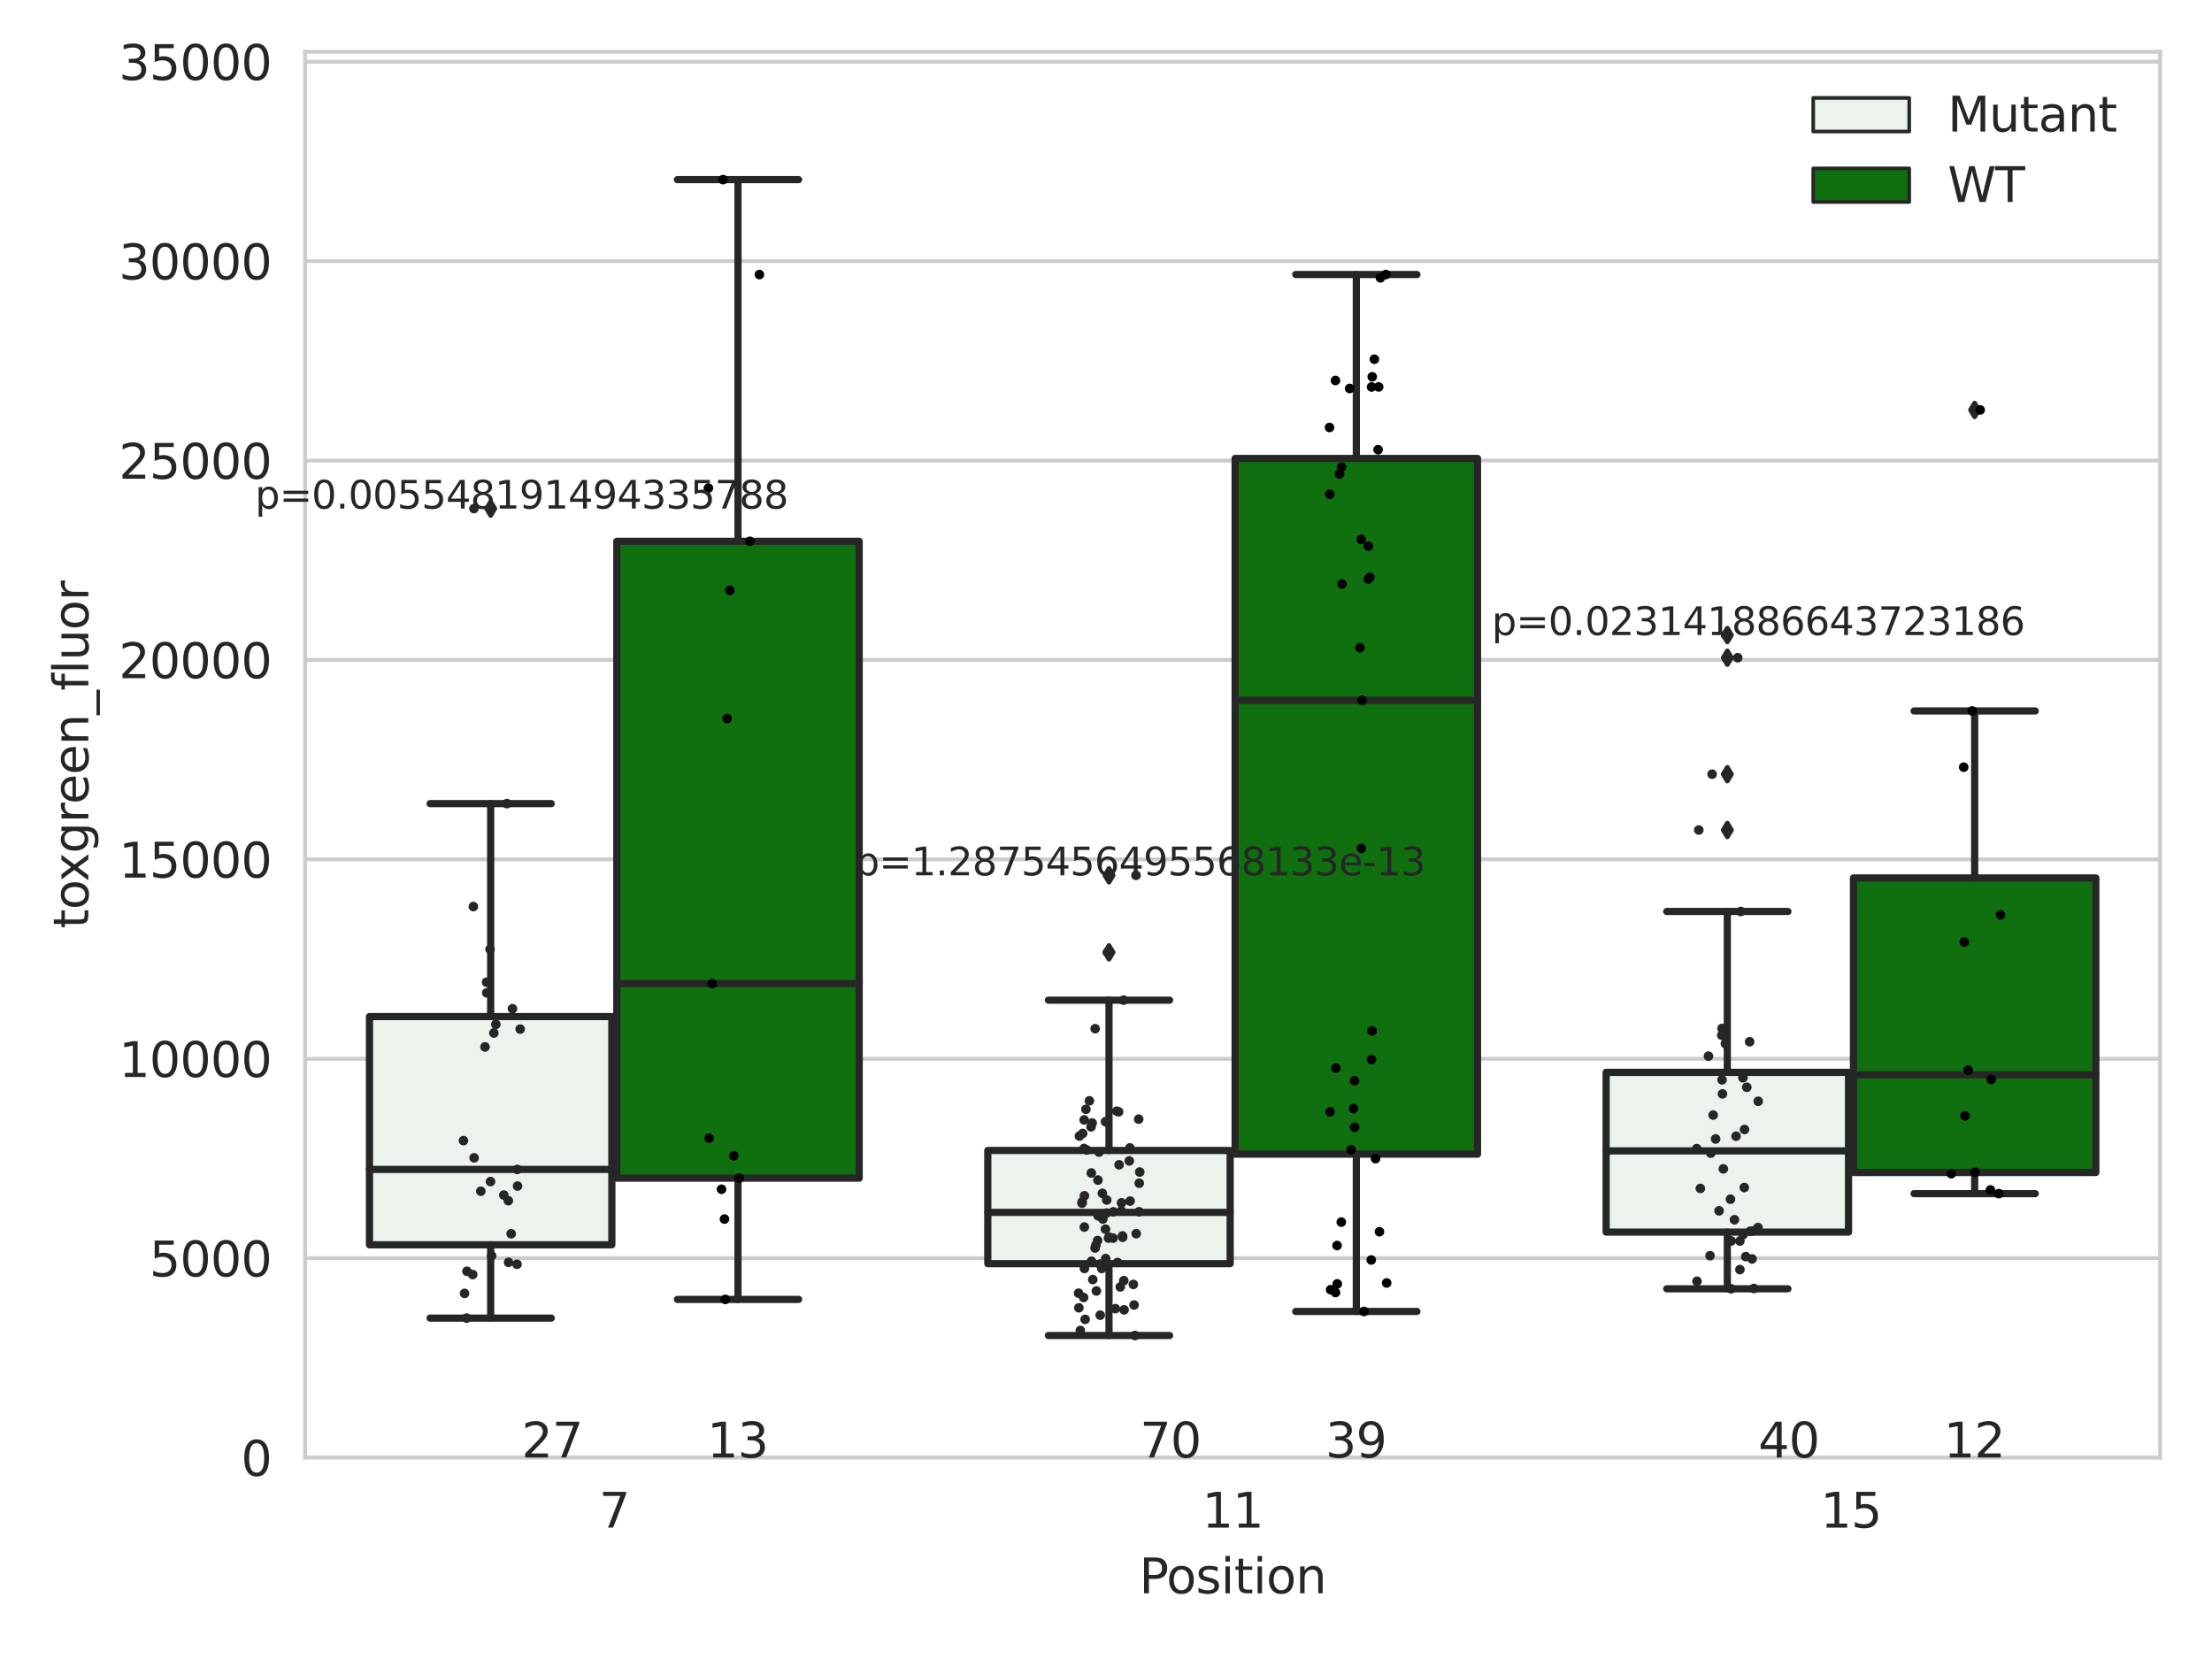 <?xml version="1.0" encoding="utf-8" standalone="no"?>
<!DOCTYPE svg PUBLIC "-//W3C//DTD SVG 1.1//EN"
  "http://www.w3.org/Graphics/SVG/1.1/DTD/svg11.dtd">
<svg xmlns:xlink="http://www.w3.org/1999/xlink" width="460.8pt" height="345.6pt" viewBox="0 0 460.8 345.6" xmlns="http://www.w3.org/2000/svg" version="1.1">
 <defs>
  <style type="text/css">*{stroke-linejoin: round; stroke-linecap: butt}</style>
 </defs>
 <g id="figure_1">
  <g id="patch_1">
   <path d="M 0 345.6 
L 460.8 345.6 
L 460.8 0 
L 0 0 
z
" style="fill: #ffffff"/>
  </g>
  <g id="axes_1">
   <g id="patch_2">
    <path d="M 63.571 303.64 
L 450 303.64 
L 450 10.8 
L 63.571 10.8 
z
" style="fill: #ffffff"/>
   </g>
   <g id="matplotlib.axis_1">
    <g id="xtick_1">
     <g id="text_1">
      <!-- 7 -->
      <g style="fill: #262626" transform="translate(124.795 318.238) scale(0.1 -0.1)">
       <defs>
        <path id="DejaVuSans-37" d="M 525 4666 
L 3525 4666 
L 3525 4397 
L 1831 0 
L 1172 0 
L 2766 4134 
L 525 4134 
L 525 4666 
z
" transform="scale(0.016)"/>
       </defs>
       <use xlink:href="#DejaVuSans-37"/>
      </g>
     </g>
    </g>
    <g id="xtick_2">
     <g id="text_2">
      <!-- 11 -->
      <g style="fill: #262626" transform="translate(250.423 318.238) scale(0.1 -0.1)">
       <defs>
        <path id="DejaVuSans-31" d="M 794 531 
L 1825 531 
L 1825 4091 
L 703 3866 
L 703 4441 
L 1819 4666 
L 2450 4666 
L 2450 531 
L 3481 531 
L 3481 0 
L 794 0 
L 794 531 
z
" transform="scale(0.016)"/>
       </defs>
       <use xlink:href="#DejaVuSans-31"/>
       <use xlink:href="#DejaVuSans-31" x="63.623"/>
      </g>
     </g>
    </g>
    <g id="xtick_3">
     <g id="text_3">
      <!-- 15 -->
      <g style="fill: #262626" transform="translate(379.233 318.238) scale(0.1 -0.1)">
       <defs>
        <path id="DejaVuSans-35" d="M 691 4666 
L 3169 4666 
L 3169 4134 
L 1269 4134 
L 1269 2991 
Q 1406 3038 1543 3061 
Q 1681 3084 1819 3084 
Q 2600 3084 3056 2656 
Q 3513 2228 3513 1497 
Q 3513 744 3044 326 
Q 2575 -91 1722 -91 
Q 1428 -91 1123 -41 
Q 819 9 494 109 
L 494 744 
Q 775 591 1075 516 
Q 1375 441 1709 441 
Q 2250 441 2565 725 
Q 2881 1009 2881 1497 
Q 2881 1984 2565 2268 
Q 2250 2553 1709 2553 
Q 1456 2553 1204 2497 
Q 953 2441 691 2322 
L 691 4666 
z
" transform="scale(0.016)"/>
       </defs>
       <use xlink:href="#DejaVuSans-31"/>
       <use xlink:href="#DejaVuSans-35" x="63.623"/>
      </g>
     </g>
    </g>
    <g id="text_4">
     <!-- Position -->
     <g style="fill: #262626" transform="translate(237.322 331.917) scale(0.1 -0.1)">
      <defs>
       <path id="DejaVuSans-50" d="M 1259 4147 
L 1259 2394 
L 2053 2394 
Q 2494 2394 2734 2622 
Q 2975 2850 2975 3272 
Q 2975 3691 2734 3919 
Q 2494 4147 2053 4147 
L 1259 4147 
z
M 628 4666 
L 2053 4666 
Q 2838 4666 3239 4311 
Q 3641 3956 3641 3272 
Q 3641 2581 3239 2228 
Q 2838 1875 2053 1875 
L 1259 1875 
L 1259 0 
L 628 0 
L 628 4666 
z
" transform="scale(0.016)"/>
       <path id="DejaVuSans-6f" d="M 1959 3097 
Q 1497 3097 1228 2736 
Q 959 2375 959 1747 
Q 959 1119 1226 758 
Q 1494 397 1959 397 
Q 2419 397 2687 759 
Q 2956 1122 2956 1747 
Q 2956 2369 2687 2733 
Q 2419 3097 1959 3097 
z
M 1959 3584 
Q 2709 3584 3137 3096 
Q 3566 2609 3566 1747 
Q 3566 888 3137 398 
Q 2709 -91 1959 -91 
Q 1206 -91 779 398 
Q 353 888 353 1747 
Q 353 2609 779 3096 
Q 1206 3584 1959 3584 
z
" transform="scale(0.016)"/>
       <path id="DejaVuSans-73" d="M 2834 3397 
L 2834 2853 
Q 2591 2978 2328 3040 
Q 2066 3103 1784 3103 
Q 1356 3103 1142 2972 
Q 928 2841 928 2578 
Q 928 2378 1081 2264 
Q 1234 2150 1697 2047 
L 1894 2003 
Q 2506 1872 2764 1633 
Q 3022 1394 3022 966 
Q 3022 478 2636 193 
Q 2250 -91 1575 -91 
Q 1294 -91 989 -36 
Q 684 19 347 128 
L 347 722 
Q 666 556 975 473 
Q 1284 391 1588 391 
Q 1994 391 2212 530 
Q 2431 669 2431 922 
Q 2431 1156 2273 1281 
Q 2116 1406 1581 1522 
L 1381 1569 
Q 847 1681 609 1914 
Q 372 2147 372 2553 
Q 372 3047 722 3315 
Q 1072 3584 1716 3584 
Q 2034 3584 2315 3537 
Q 2597 3491 2834 3397 
z
" transform="scale(0.016)"/>
       <path id="DejaVuSans-69" d="M 603 3500 
L 1178 3500 
L 1178 0 
L 603 0 
L 603 3500 
z
M 603 4863 
L 1178 4863 
L 1178 4134 
L 603 4134 
L 603 4863 
z
" transform="scale(0.016)"/>
       <path id="DejaVuSans-74" d="M 1172 4494 
L 1172 3500 
L 2356 3500 
L 2356 3053 
L 1172 3053 
L 1172 1153 
Q 1172 725 1289 603 
Q 1406 481 1766 481 
L 2356 481 
L 2356 0 
L 1766 0 
Q 1100 0 847 248 
Q 594 497 594 1153 
L 594 3053 
L 172 3053 
L 172 3500 
L 594 3500 
L 594 4494 
L 1172 4494 
z
" transform="scale(0.016)"/>
       <path id="DejaVuSans-6e" d="M 3513 2113 
L 3513 0 
L 2938 0 
L 2938 2094 
Q 2938 2591 2744 2837 
Q 2550 3084 2163 3084 
Q 1697 3084 1428 2787 
Q 1159 2491 1159 1978 
L 1159 0 
L 581 0 
L 581 3500 
L 1159 3500 
L 1159 2956 
Q 1366 3272 1645 3428 
Q 1925 3584 2291 3584 
Q 2894 3584 3203 3211 
Q 3513 2838 3513 2113 
z
" transform="scale(0.016)"/>
      </defs>
      <use xlink:href="#DejaVuSans-50"/>
      <use xlink:href="#DejaVuSans-6f" x="56.678"/>
      <use xlink:href="#DejaVuSans-73" x="117.859"/>
      <use xlink:href="#DejaVuSans-69" x="169.959"/>
      <use xlink:href="#DejaVuSans-74" x="197.742"/>
      <use xlink:href="#DejaVuSans-69" x="236.951"/>
      <use xlink:href="#DejaVuSans-6f" x="264.734"/>
      <use xlink:href="#DejaVuSans-6e" x="325.916"/>
     </g>
    </g>
   </g>
   <g id="matplotlib.axis_2">
    <g id="ytick_1">
     <g id="line2d_1">
      <path d="M 63.571 303.64 
L 450 303.64 
" clip-path="url(#p4b9c631f55)" style="fill: none; stroke: #cccccc; stroke-width: 0.8; stroke-linecap: round"/>
     </g>
     <g id="text_5">
      <!-- 0 -->
      <g style="fill: #262626" transform="translate(50.209 307.439) scale(0.1 -0.1)">
       <defs>
        <path id="DejaVuSans-30" d="M 2034 4250 
Q 1547 4250 1301 3770 
Q 1056 3291 1056 2328 
Q 1056 1369 1301 889 
Q 1547 409 2034 409 
Q 2525 409 2770 889 
Q 3016 1369 3016 2328 
Q 3016 3291 2770 3770 
Q 2525 4250 2034 4250 
z
M 2034 4750 
Q 2819 4750 3233 4129 
Q 3647 3509 3647 2328 
Q 3647 1150 3233 529 
Q 2819 -91 2034 -91 
Q 1250 -91 836 529 
Q 422 1150 422 2328 
Q 422 3509 836 4129 
Q 1250 4750 2034 4750 
z
" transform="scale(0.016)"/>
       </defs>
       <use xlink:href="#DejaVuSans-30"/>
      </g>
     </g>
    </g>
    <g id="ytick_2">
     <g id="line2d_2">
      <path d="M 63.571 262.099 
L 450 262.099 
" clip-path="url(#p4b9c631f55)" style="fill: none; stroke: #cccccc; stroke-width: 0.8; stroke-linecap: round"/>
     </g>
     <g id="text_6">
      <!-- 5000 -->
      <g style="fill: #262626" transform="translate(31.121 265.898) scale(0.1 -0.1)">
       <use xlink:href="#DejaVuSans-35"/>
       <use xlink:href="#DejaVuSans-30" x="63.623"/>
       <use xlink:href="#DejaVuSans-30" x="127.246"/>
       <use xlink:href="#DejaVuSans-30" x="190.869"/>
      </g>
     </g>
    </g>
    <g id="ytick_3">
     <g id="line2d_3">
      <path d="M 63.571 220.558 
L 450 220.558 
" clip-path="url(#p4b9c631f55)" style="fill: none; stroke: #cccccc; stroke-width: 0.8; stroke-linecap: round"/>
     </g>
     <g id="text_7">
      <!-- 10000 -->
      <g style="fill: #262626" transform="translate(24.759 224.357) scale(0.1 -0.1)">
       <use xlink:href="#DejaVuSans-31"/>
       <use xlink:href="#DejaVuSans-30" x="63.623"/>
       <use xlink:href="#DejaVuSans-30" x="127.246"/>
       <use xlink:href="#DejaVuSans-30" x="190.869"/>
       <use xlink:href="#DejaVuSans-30" x="254.492"/>
      </g>
     </g>
    </g>
    <g id="ytick_4">
     <g id="line2d_4">
      <path d="M 63.571 179.017 
L 450 179.017 
" clip-path="url(#p4b9c631f55)" style="fill: none; stroke: #cccccc; stroke-width: 0.8; stroke-linecap: round"/>
     </g>
     <g id="text_8">
      <!-- 15000 -->
      <g style="fill: #262626" transform="translate(24.759 182.817) scale(0.1 -0.1)">
       <use xlink:href="#DejaVuSans-31"/>
       <use xlink:href="#DejaVuSans-35" x="63.623"/>
       <use xlink:href="#DejaVuSans-30" x="127.246"/>
       <use xlink:href="#DejaVuSans-30" x="190.869"/>
       <use xlink:href="#DejaVuSans-30" x="254.492"/>
      </g>
     </g>
    </g>
    <g id="ytick_5">
     <g id="line2d_5">
      <path d="M 63.571 137.476 
L 450 137.476 
" clip-path="url(#p4b9c631f55)" style="fill: none; stroke: #cccccc; stroke-width: 0.8; stroke-linecap: round"/>
     </g>
     <g id="text_9">
      <!-- 20000 -->
      <g style="fill: #262626" transform="translate(24.759 141.276) scale(0.1 -0.1)">
       <defs>
        <path id="DejaVuSans-32" d="M 1228 531 
L 3431 531 
L 3431 0 
L 469 0 
L 469 531 
Q 828 903 1448 1529 
Q 2069 2156 2228 2338 
Q 2531 2678 2651 2914 
Q 2772 3150 2772 3378 
Q 2772 3750 2511 3984 
Q 2250 4219 1831 4219 
Q 1534 4219 1204 4116 
Q 875 4013 500 3803 
L 500 4441 
Q 881 4594 1212 4672 
Q 1544 4750 1819 4750 
Q 2544 4750 2975 4387 
Q 3406 4025 3406 3419 
Q 3406 3131 3298 2873 
Q 3191 2616 2906 2266 
Q 2828 2175 2409 1742 
Q 1991 1309 1228 531 
z
" transform="scale(0.016)"/>
       </defs>
       <use xlink:href="#DejaVuSans-32"/>
       <use xlink:href="#DejaVuSans-30" x="63.623"/>
       <use xlink:href="#DejaVuSans-30" x="127.246"/>
       <use xlink:href="#DejaVuSans-30" x="190.869"/>
       <use xlink:href="#DejaVuSans-30" x="254.492"/>
      </g>
     </g>
    </g>
    <g id="ytick_6">
     <g id="line2d_6">
      <path d="M 63.571 95.936 
L 450 95.936 
" clip-path="url(#p4b9c631f55)" style="fill: none; stroke: #cccccc; stroke-width: 0.8; stroke-linecap: round"/>
     </g>
     <g id="text_10">
      <!-- 25000 -->
      <g style="fill: #262626" transform="translate(24.759 99.735) scale(0.1 -0.1)">
       <use xlink:href="#DejaVuSans-32"/>
       <use xlink:href="#DejaVuSans-35" x="63.623"/>
       <use xlink:href="#DejaVuSans-30" x="127.246"/>
       <use xlink:href="#DejaVuSans-30" x="190.869"/>
       <use xlink:href="#DejaVuSans-30" x="254.492"/>
      </g>
     </g>
    </g>
    <g id="ytick_7">
     <g id="line2d_7">
      <path d="M 63.571 54.395 
L 450 54.395 
" clip-path="url(#p4b9c631f55)" style="fill: none; stroke: #cccccc; stroke-width: 0.8; stroke-linecap: round"/>
     </g>
     <g id="text_11">
      <!-- 30000 -->
      <g style="fill: #262626" transform="translate(24.759 58.194) scale(0.1 -0.1)">
       <defs>
        <path id="DejaVuSans-33" d="M 2597 2516 
Q 3050 2419 3304 2112 
Q 3559 1806 3559 1356 
Q 3559 666 3084 287 
Q 2609 -91 1734 -91 
Q 1441 -91 1130 -33 
Q 819 25 488 141 
L 488 750 
Q 750 597 1062 519 
Q 1375 441 1716 441 
Q 2309 441 2620 675 
Q 2931 909 2931 1356 
Q 2931 1769 2642 2001 
Q 2353 2234 1838 2234 
L 1294 2234 
L 1294 2753 
L 1863 2753 
Q 2328 2753 2575 2939 
Q 2822 3125 2822 3475 
Q 2822 3834 2567 4026 
Q 2313 4219 1838 4219 
Q 1578 4219 1281 4162 
Q 984 4106 628 3988 
L 628 4550 
Q 988 4650 1302 4700 
Q 1616 4750 1894 4750 
Q 2613 4750 3031 4423 
Q 3450 4097 3450 3541 
Q 3450 3153 3228 2886 
Q 3006 2619 2597 2516 
z
" transform="scale(0.016)"/>
       </defs>
       <use xlink:href="#DejaVuSans-33"/>
       <use xlink:href="#DejaVuSans-30" x="63.623"/>
       <use xlink:href="#DejaVuSans-30" x="127.246"/>
       <use xlink:href="#DejaVuSans-30" x="190.869"/>
       <use xlink:href="#DejaVuSans-30" x="254.492"/>
      </g>
     </g>
    </g>
    <g id="ytick_8">
     <g id="line2d_8">
      <path d="M 63.571 12.854 
L 450 12.854 
" clip-path="url(#p4b9c631f55)" style="fill: none; stroke: #cccccc; stroke-width: 0.8; stroke-linecap: round"/>
     </g>
     <g id="text_12">
      <!-- 35000 -->
      <g style="fill: #262626" transform="translate(24.759 16.653) scale(0.1 -0.1)">
       <use xlink:href="#DejaVuSans-33"/>
       <use xlink:href="#DejaVuSans-35" x="63.623"/>
       <use xlink:href="#DejaVuSans-30" x="127.246"/>
       <use xlink:href="#DejaVuSans-30" x="190.869"/>
       <use xlink:href="#DejaVuSans-30" x="254.492"/>
      </g>
     </g>
    </g>
    <g id="text_13">
     <!-- toxgreen_fluor -->
     <g style="fill: #262626" transform="translate(18.401 193.415) rotate(-90) scale(0.1 -0.1)">
      <defs>
       <path id="DejaVuSans-78" d="M 3513 3500 
L 2247 1797 
L 3578 0 
L 2900 0 
L 1881 1375 
L 863 0 
L 184 0 
L 1544 1831 
L 300 3500 
L 978 3500 
L 1906 2253 
L 2834 3500 
L 3513 3500 
z
" transform="scale(0.016)"/>
       <path id="DejaVuSans-67" d="M 2906 1791 
Q 2906 2416 2648 2759 
Q 2391 3103 1925 3103 
Q 1463 3103 1205 2759 
Q 947 2416 947 1791 
Q 947 1169 1205 825 
Q 1463 481 1925 481 
Q 2391 481 2648 825 
Q 2906 1169 2906 1791 
z
M 3481 434 
Q 3481 -459 3084 -895 
Q 2688 -1331 1869 -1331 
Q 1566 -1331 1297 -1286 
Q 1028 -1241 775 -1147 
L 775 -588 
Q 1028 -725 1275 -790 
Q 1522 -856 1778 -856 
Q 2344 -856 2625 -561 
Q 2906 -266 2906 331 
L 2906 616 
Q 2728 306 2450 153 
Q 2172 0 1784 0 
Q 1141 0 747 490 
Q 353 981 353 1791 
Q 353 2603 747 3093 
Q 1141 3584 1784 3584 
Q 2172 3584 2450 3431 
Q 2728 3278 2906 2969 
L 2906 3500 
L 3481 3500 
L 3481 434 
z
" transform="scale(0.016)"/>
       <path id="DejaVuSans-72" d="M 2631 2963 
Q 2534 3019 2420 3045 
Q 2306 3072 2169 3072 
Q 1681 3072 1420 2755 
Q 1159 2438 1159 1844 
L 1159 0 
L 581 0 
L 581 3500 
L 1159 3500 
L 1159 2956 
Q 1341 3275 1631 3429 
Q 1922 3584 2338 3584 
Q 2397 3584 2469 3576 
Q 2541 3569 2628 3553 
L 2631 2963 
z
" transform="scale(0.016)"/>
       <path id="DejaVuSans-65" d="M 3597 1894 
L 3597 1613 
L 953 1613 
Q 991 1019 1311 708 
Q 1631 397 2203 397 
Q 2534 397 2845 478 
Q 3156 559 3463 722 
L 3463 178 
Q 3153 47 2828 -22 
Q 2503 -91 2169 -91 
Q 1331 -91 842 396 
Q 353 884 353 1716 
Q 353 2575 817 3079 
Q 1281 3584 2069 3584 
Q 2775 3584 3186 3129 
Q 3597 2675 3597 1894 
z
M 3022 2063 
Q 3016 2534 2758 2815 
Q 2500 3097 2075 3097 
Q 1594 3097 1305 2825 
Q 1016 2553 972 2059 
L 3022 2063 
z
" transform="scale(0.016)"/>
       <path id="DejaVuSans-5f" d="M 3263 -1063 
L 3263 -1509 
L -63 -1509 
L -63 -1063 
L 3263 -1063 
z
" transform="scale(0.016)"/>
       <path id="DejaVuSans-66" d="M 2375 4863 
L 2375 4384 
L 1825 4384 
Q 1516 4384 1395 4259 
Q 1275 4134 1275 3809 
L 1275 3500 
L 2222 3500 
L 2222 3053 
L 1275 3053 
L 1275 0 
L 697 0 
L 697 3053 
L 147 3053 
L 147 3500 
L 697 3500 
L 697 3744 
Q 697 4328 969 4595 
Q 1241 4863 1831 4863 
L 2375 4863 
z
" transform="scale(0.016)"/>
       <path id="DejaVuSans-6c" d="M 603 4863 
L 1178 4863 
L 1178 0 
L 603 0 
L 603 4863 
z
" transform="scale(0.016)"/>
       <path id="DejaVuSans-75" d="M 544 1381 
L 544 3500 
L 1119 3500 
L 1119 1403 
Q 1119 906 1312 657 
Q 1506 409 1894 409 
Q 2359 409 2629 706 
Q 2900 1003 2900 1516 
L 2900 3500 
L 3475 3500 
L 3475 0 
L 2900 0 
L 2900 538 
Q 2691 219 2414 64 
Q 2138 -91 1772 -91 
Q 1169 -91 856 284 
Q 544 659 544 1381 
z
M 1991 3584 
L 1991 3584 
z
" transform="scale(0.016)"/>
      </defs>
      <use xlink:href="#DejaVuSans-74"/>
      <use xlink:href="#DejaVuSans-6f" x="39.209"/>
      <use xlink:href="#DejaVuSans-78" x="97.266"/>
      <use xlink:href="#DejaVuSans-67" x="156.445"/>
      <use xlink:href="#DejaVuSans-72" x="219.922"/>
      <use xlink:href="#DejaVuSans-65" x="258.785"/>
      <use xlink:href="#DejaVuSans-65" x="320.309"/>
      <use xlink:href="#DejaVuSans-6e" x="381.832"/>
      <use xlink:href="#DejaVuSans-5f" x="445.211"/>
      <use xlink:href="#DejaVuSans-66" x="495.211"/>
      <use xlink:href="#DejaVuSans-6c" x="530.416"/>
      <use xlink:href="#DejaVuSans-75" x="558.199"/>
      <use xlink:href="#DejaVuSans-6f" x="621.578"/>
      <use xlink:href="#DejaVuSans-72" x="682.76"/>
     </g>
    </g>
   </g>
   <g id="patch_3">
    <path d="M 76.967 259.309 
L 127.461 259.309 
L 127.461 211.767 
L 76.967 211.767 
L 76.967 259.309 
z
" clip-path="url(#p4b9c631f55)" style="fill: #ecf2ec; stroke: #262626; stroke-width: 1.5; stroke-linejoin: miter"/>
   </g>
   <g id="patch_4">
    <path d="M 128.491 245.432 
L 178.985 245.432 
L 178.985 112.769 
L 128.491 112.769 
L 128.491 245.432 
z
" clip-path="url(#p4b9c631f55)" style="fill: #107010; stroke: #262626; stroke-width: 1.5; stroke-linejoin: miter"/>
   </g>
   <g id="patch_5">
    <path d="M 205.777 263.251 
L 256.27 263.251 
L 256.27 239.669 
L 205.777 239.669 
L 205.777 263.251 
z
" clip-path="url(#p4b9c631f55)" style="fill: #ecf2ec; stroke: #262626; stroke-width: 1.5; stroke-linejoin: miter"/>
   </g>
   <g id="patch_6">
    <path d="M 257.301 240.431 
L 307.794 240.431 
L 307.794 95.5 
L 257.301 95.5 
L 257.301 240.431 
z
" clip-path="url(#p4b9c631f55)" style="fill: #107010; stroke: #262626; stroke-width: 1.5; stroke-linejoin: miter"/>
   </g>
   <g id="patch_7">
    <path d="M 334.587 256.669 
L 385.08 256.669 
L 385.08 223.39 
L 334.587 223.39 
L 334.587 256.669 
z
" clip-path="url(#p4b9c631f55)" style="fill: #ecf2ec; stroke: #262626; stroke-width: 1.5; stroke-linejoin: miter"/>
   </g>
   <g id="patch_8">
    <path d="M 386.11 244.255 
L 436.604 244.255 
L 436.604 182.894 
L 386.11 182.894 
L 386.11 244.255 
z
" clip-path="url(#p4b9c631f55)" style="fill: #107010; stroke: #262626; stroke-width: 1.5; stroke-linejoin: miter"/>
   </g>
   <g id="patch_9">
    <path d="M 127.976 303.64 
L 127.976 303.64 
L 127.976 303.64 
L 127.976 303.64 
z
" clip-path="url(#p4b9c631f55)" style="fill: #ecf2ec; stroke: #262626; stroke-width: 0.75; stroke-linejoin: miter"/>
   </g>
   <g id="patch_10">
    <path d="M 127.976 303.64 
L 127.976 303.64 
L 127.976 303.64 
L 127.976 303.64 
z
" clip-path="url(#p4b9c631f55)" style="fill: #107010; stroke: #262626; stroke-width: 0.75; stroke-linejoin: miter"/>
   </g>
   <g id="PathCollection_1"/>
   <g id="PathCollection_2"/>
   <g id="line2d_9">
    <path d="M 102.214 259.309 
L 102.214 274.584 
" clip-path="url(#p4b9c631f55)" style="fill: none; stroke: #262626; stroke-width: 1.5; stroke-linecap: round"/>
   </g>
   <g id="line2d_10">
    <path d="M 102.214 211.767 
L 102.214 167.407 
" clip-path="url(#p4b9c631f55)" style="fill: none; stroke: #262626; stroke-width: 1.5; stroke-linecap: round"/>
   </g>
   <g id="line2d_11">
    <path d="M 89.591 274.584 
L 114.837 274.584 
" clip-path="url(#p4b9c631f55)" style="fill: none; stroke: #262626; stroke-width: 1.5; stroke-linecap: round"/>
   </g>
   <g id="line2d_12">
    <path d="M 89.591 167.407 
L 114.837 167.407 
" clip-path="url(#p4b9c631f55)" style="fill: none; stroke: #262626; stroke-width: 1.5; stroke-linecap: round"/>
   </g>
   <g id="line2d_13">
    <defs>
     <path id="mca8c63a60a" d="M -0 1.414 
L 0.849 0 
L 0 -1.414 
L -0.849 -0 
z
" style="stroke: #262626; stroke-linejoin: miter"/>
    </defs>
    <g clip-path="url(#p4b9c631f55)">
     <use xlink:href="#mca8c63a60a" x="102.214" y="105.95" style="fill: #262626; stroke: #262626; stroke-linejoin: miter"/>
    </g>
   </g>
   <g id="line2d_14">
    <path d="M 153.738 245.432 
L 153.738 270.691 
" clip-path="url(#p4b9c631f55)" style="fill: none; stroke: #262626; stroke-width: 1.5; stroke-linecap: round"/>
   </g>
   <g id="line2d_15">
    <path d="M 153.738 112.769 
L 153.738 37.422 
" clip-path="url(#p4b9c631f55)" style="fill: none; stroke: #262626; stroke-width: 1.5; stroke-linecap: round"/>
   </g>
   <g id="line2d_16">
    <path d="M 141.115 270.691 
L 166.361 270.691 
" clip-path="url(#p4b9c631f55)" style="fill: none; stroke: #262626; stroke-width: 1.5; stroke-linecap: round"/>
   </g>
   <g id="line2d_17">
    <path d="M 141.115 37.422 
L 166.361 37.422 
" clip-path="url(#p4b9c631f55)" style="fill: none; stroke: #262626; stroke-width: 1.5; stroke-linecap: round"/>
   </g>
   <g id="line2d_18"/>
   <g id="line2d_19">
    <path d="M 231.024 263.251 
L 231.024 278.212 
" clip-path="url(#p4b9c631f55)" style="fill: none; stroke: #262626; stroke-width: 1.5; stroke-linecap: round"/>
   </g>
   <g id="line2d_20">
    <path d="M 231.024 239.669 
L 231.024 208.351 
" clip-path="url(#p4b9c631f55)" style="fill: none; stroke: #262626; stroke-width: 1.5; stroke-linecap: round"/>
   </g>
   <g id="line2d_21">
    <path d="M 218.4 278.212 
L 243.647 278.212 
" clip-path="url(#p4b9c631f55)" style="fill: none; stroke: #262626; stroke-width: 1.5; stroke-linecap: round"/>
   </g>
   <g id="line2d_22">
    <path d="M 218.4 208.351 
L 243.647 208.351 
" clip-path="url(#p4b9c631f55)" style="fill: none; stroke: #262626; stroke-width: 1.5; stroke-linecap: round"/>
   </g>
   <g id="line2d_23">
    <g clip-path="url(#p4b9c631f55)">
     <use xlink:href="#mca8c63a60a" x="231.024" y="182.345" style="fill: #262626; stroke: #262626; stroke-linejoin: miter"/>
     <use xlink:href="#mca8c63a60a" x="231.024" y="198.393" style="fill: #262626; stroke: #262626; stroke-linejoin: miter"/>
    </g>
   </g>
   <g id="line2d_24">
    <path d="M 282.548 240.431 
L 282.548 273.201 
" clip-path="url(#p4b9c631f55)" style="fill: none; stroke: #262626; stroke-width: 1.5; stroke-linecap: round"/>
   </g>
   <g id="line2d_25">
    <path d="M 282.548 95.5 
L 282.548 57.189 
" clip-path="url(#p4b9c631f55)" style="fill: none; stroke: #262626; stroke-width: 1.5; stroke-linecap: round"/>
   </g>
   <g id="line2d_26">
    <path d="M 269.924 273.201 
L 295.171 273.201 
" clip-path="url(#p4b9c631f55)" style="fill: none; stroke: #262626; stroke-width: 1.5; stroke-linecap: round"/>
   </g>
   <g id="line2d_27">
    <path d="M 269.924 57.189 
L 295.171 57.189 
" clip-path="url(#p4b9c631f55)" style="fill: none; stroke: #262626; stroke-width: 1.5; stroke-linecap: round"/>
   </g>
   <g id="line2d_28"/>
   <g id="line2d_29">
    <path d="M 359.833 256.669 
L 359.833 268.476 
" clip-path="url(#p4b9c631f55)" style="fill: none; stroke: #262626; stroke-width: 1.5; stroke-linecap: round"/>
   </g>
   <g id="line2d_30">
    <path d="M 359.833 223.39 
L 359.833 189.878 
" clip-path="url(#p4b9c631f55)" style="fill: none; stroke: #262626; stroke-width: 1.5; stroke-linecap: round"/>
   </g>
   <g id="line2d_31">
    <path d="M 347.21 268.476 
L 372.457 268.476 
" clip-path="url(#p4b9c631f55)" style="fill: none; stroke: #262626; stroke-width: 1.5; stroke-linecap: round"/>
   </g>
   <g id="line2d_32">
    <path d="M 347.21 189.878 
L 372.457 189.878 
" clip-path="url(#p4b9c631f55)" style="fill: none; stroke: #262626; stroke-width: 1.5; stroke-linecap: round"/>
   </g>
   <g id="line2d_33">
    <g clip-path="url(#p4b9c631f55)">
     <use xlink:href="#mca8c63a60a" x="359.833" y="137.018" style="fill: #262626; stroke: #262626; stroke-linejoin: miter"/>
     <use xlink:href="#mca8c63a60a" x="359.833" y="132.291" style="fill: #262626; stroke: #262626; stroke-linejoin: miter"/>
     <use xlink:href="#mca8c63a60a" x="359.833" y="172.905" style="fill: #262626; stroke: #262626; stroke-linejoin: miter"/>
     <use xlink:href="#mca8c63a60a" x="359.833" y="161.274" style="fill: #262626; stroke: #262626; stroke-linejoin: miter"/>
    </g>
   </g>
   <g id="line2d_34">
    <path d="M 411.357 244.255 
L 411.357 248.658 
" clip-path="url(#p4b9c631f55)" style="fill: none; stroke: #262626; stroke-width: 1.5; stroke-linecap: round"/>
   </g>
   <g id="line2d_35">
    <path d="M 411.357 182.894 
L 411.357 148.109 
" clip-path="url(#p4b9c631f55)" style="fill: none; stroke: #262626; stroke-width: 1.5; stroke-linecap: round"/>
   </g>
   <g id="line2d_36">
    <path d="M 398.734 248.658 
L 423.98 248.658 
" clip-path="url(#p4b9c631f55)" style="fill: none; stroke: #262626; stroke-width: 1.5; stroke-linecap: round"/>
   </g>
   <g id="line2d_37">
    <path d="M 398.734 148.109 
L 423.98 148.109 
" clip-path="url(#p4b9c631f55)" style="fill: none; stroke: #262626; stroke-width: 1.5; stroke-linecap: round"/>
   </g>
   <g id="line2d_38">
    <g clip-path="url(#p4b9c631f55)">
     <use xlink:href="#mca8c63a60a" x="411.357" y="85.402" style="fill: #262626; stroke: #262626; stroke-linejoin: miter"/>
    </g>
   </g>
   <g id="line2d_39">
    <path d="M 76.967 243.615 
L 127.461 243.615 
" clip-path="url(#p4b9c631f55)" style="fill: none; stroke: #262626; stroke-width: 1.5; stroke-linecap: round"/>
   </g>
   <g id="line2d_40">
    <path d="M 128.491 204.905 
L 178.985 204.905 
" clip-path="url(#p4b9c631f55)" style="fill: none; stroke: #262626; stroke-width: 1.5; stroke-linecap: round"/>
   </g>
   <g id="line2d_41">
    <path d="M 205.777 252.569 
L 256.27 252.569 
" clip-path="url(#p4b9c631f55)" style="fill: none; stroke: #262626; stroke-width: 1.5; stroke-linecap: round"/>
   </g>
   <g id="line2d_42">
    <path d="M 257.301 145.889 
L 307.794 145.889 
" clip-path="url(#p4b9c631f55)" style="fill: none; stroke: #262626; stroke-width: 1.5; stroke-linecap: round"/>
   </g>
   <g id="line2d_43">
    <path d="M 334.587 239.752 
L 385.08 239.752 
" clip-path="url(#p4b9c631f55)" style="fill: none; stroke: #262626; stroke-width: 1.5; stroke-linecap: round"/>
   </g>
   <g id="line2d_44">
    <path d="M 386.11 223.899 
L 436.604 223.899 
" clip-path="url(#p4b9c631f55)" style="fill: none; stroke: #262626; stroke-width: 1.5; stroke-linecap: round"/>
   </g>
   <g id="patch_11">
    <path d="M 63.571 303.64 
L 63.571 10.8 
" style="fill: none; stroke: #cccccc; stroke-width: 0.8; stroke-linejoin: miter; stroke-linecap: square"/>
   </g>
   <g id="patch_12">
    <path d="M 450 303.64 
L 450 10.8 
" style="fill: none; stroke: #cccccc; stroke-width: 0.8; stroke-linejoin: miter; stroke-linecap: square"/>
   </g>
   <g id="patch_13">
    <path d="M 63.571 303.64 
L 450 303.64 
" style="fill: none; stroke: #cccccc; stroke-width: 0.8; stroke-linejoin: miter; stroke-linecap: square"/>
   </g>
   <g id="patch_14">
    <path d="M 63.571 10.8 
L 450 10.8 
" style="fill: none; stroke: #cccccc; stroke-width: 0.8; stroke-linejoin: miter; stroke-linecap: square"/>
   </g>
   <g id="PathCollection_3">
    <defs>
     <path id="C0_0_ef577b4372" d="M 0 1 
C 0.265 1 0.52 0.895 0.707 0.707 
C 0.895 0.52 1 0.265 1 -0 
C 1 -0.265 0.895 -0.52 0.707 -0.707 
C 0.52 -0.895 0.265 -1 0 -1 
C -0.265 -1 -0.52 -0.895 -0.707 -0.707 
C -0.895 -0.52 -1 -0.265 -1 0 
C -1 0.265 -0.895 0.52 -0.707 0.707 
C -0.52 0.895 -0.265 1 0 1 
z
"/>
    </defs>
    <g clip-path="url(#p4b9c631f55)">
     <use xlink:href="#C0_0_ef577b4372" x="101.39" y="206.829" style="fill: #262626"/>
    </g>
    <g clip-path="url(#p4b9c631f55)">
     <use xlink:href="#C0_0_ef577b4372" x="105.945" y="262.968" style="fill: #262626"/>
    </g>
    <g clip-path="url(#p4b9c631f55)">
     <use xlink:href="#C0_0_ef577b4372" x="102.881" y="215.191" style="fill: #262626"/>
    </g>
    <g clip-path="url(#p4b9c631f55)">
     <use xlink:href="#C0_0_ef577b4372" x="105.895" y="250.128" style="fill: #262626"/>
    </g>
    <g clip-path="url(#p4b9c631f55)">
     <use xlink:href="#C0_0_ef577b4372" x="105.602" y="167.407" style="fill: #262626"/>
    </g>
    <g clip-path="url(#p4b9c631f55)">
     <use xlink:href="#C0_0_ef577b4372" x="104.952" y="248.953" style="fill: #262626"/>
    </g>
    <g clip-path="url(#p4b9c631f55)">
     <use xlink:href="#C0_0_ef577b4372" x="98.729" y="105.95" style="fill: #262626"/>
    </g>
    <g clip-path="url(#p4b9c631f55)">
     <use xlink:href="#C0_0_ef577b4372" x="107.818" y="247.08" style="fill: #262626"/>
    </g>
    <g clip-path="url(#p4b9c631f55)">
     <use xlink:href="#C0_0_ef577b4372" x="106.756" y="210.134" style="fill: #262626"/>
    </g>
    <g clip-path="url(#p4b9c631f55)">
     <use xlink:href="#C0_0_ef577b4372" x="98.768" y="241.199" style="fill: #262626"/>
    </g>
    <g clip-path="url(#p4b9c631f55)">
     <use xlink:href="#C0_0_ef577b4372" x="100.161" y="248.156" style="fill: #262626"/>
    </g>
    <g clip-path="url(#p4b9c631f55)">
     <use xlink:href="#C0_0_ef577b4372" x="101.036" y="218.09" style="fill: #262626"/>
    </g>
    <g clip-path="url(#p4b9c631f55)">
     <use xlink:href="#C0_0_ef577b4372" x="98.608" y="188.857" style="fill: #262626"/>
    </g>
    <g clip-path="url(#p4b9c631f55)">
     <use xlink:href="#C0_0_ef577b4372" x="103.297" y="213.401" style="fill: #262626"/>
    </g>
    <g clip-path="url(#p4b9c631f55)">
     <use xlink:href="#C0_0_ef577b4372" x="97.273" y="264.835" style="fill: #262626"/>
    </g>
    <g clip-path="url(#p4b9c631f55)">
     <use xlink:href="#C0_0_ef577b4372" x="102.181" y="246.144" style="fill: #262626"/>
    </g>
    <g clip-path="url(#p4b9c631f55)">
     <use xlink:href="#C0_0_ef577b4372" x="107.704" y="263.373" style="fill: #262626"/>
    </g>
    <g clip-path="url(#p4b9c631f55)">
     <use xlink:href="#C0_0_ef577b4372" x="98.473" y="265.514" style="fill: #262626"/>
    </g>
    <g clip-path="url(#p4b9c631f55)">
     <use xlink:href="#C0_0_ef577b4372" x="108.365" y="214.377" style="fill: #262626"/>
    </g>
    <g clip-path="url(#p4b9c631f55)">
     <use xlink:href="#C0_0_ef577b4372" x="101.369" y="204.608" style="fill: #262626"/>
    </g>
    <g clip-path="url(#p4b9c631f55)">
     <use xlink:href="#C0_0_ef577b4372" x="102.084" y="197.737" style="fill: #262626"/>
    </g>
    <g clip-path="url(#p4b9c631f55)">
     <use xlink:href="#C0_0_ef577b4372" x="107.752" y="243.615" style="fill: #262626"/>
    </g>
    <g clip-path="url(#p4b9c631f55)">
     <use xlink:href="#C0_0_ef577b4372" x="106.49" y="257.012" style="fill: #262626"/>
    </g>
    <g clip-path="url(#p4b9c631f55)">
     <use xlink:href="#C0_0_ef577b4372" x="102.418" y="261.606" style="fill: #262626"/>
    </g>
    <g clip-path="url(#p4b9c631f55)">
     <use xlink:href="#C0_0_ef577b4372" x="96.549" y="237.614" style="fill: #262626"/>
    </g>
    <g clip-path="url(#p4b9c631f55)">
     <use xlink:href="#C0_0_ef577b4372" x="96.776" y="269.438" style="fill: #262626"/>
    </g>
    <g clip-path="url(#p4b9c631f55)">
     <use xlink:href="#C0_0_ef577b4372" x="97.202" y="274.584" style="fill: #262626"/>
    </g>
   </g>
   <g id="PathCollection_4">
    <defs>
     <path id="C1_0_b5a9396074" d="M 0 1 
C 0.265 1 0.52 0.895 0.707 0.707 
C 0.895 0.52 1 0.265 1 -0 
C 1 -0.265 0.895 -0.52 0.707 -0.707 
C 0.52 -0.895 0.265 -1 0 -1 
C -0.265 -1 -0.52 -0.895 -0.707 -0.707 
C -0.895 -0.52 -1 -0.265 -1 0 
C -1 0.265 -0.895 0.52 -0.707 0.707 
C -0.52 0.895 -0.265 1 0 1 
z
"/>
    </defs>
    <g clip-path="url(#p4b9c631f55)">
     <use xlink:href="#C1_0_b5a9396074" x="148.349" y="204.905"/>
    </g>
    <g clip-path="url(#p4b9c631f55)">
     <use xlink:href="#C1_0_b5a9396074" x="152.865" y="240.771"/>
    </g>
    <g clip-path="url(#p4b9c631f55)">
     <use xlink:href="#C1_0_b5a9396074" x="147.578" y="101.681"/>
    </g>
    <g clip-path="url(#p4b9c631f55)">
     <use xlink:href="#C1_0_b5a9396074" x="158.198" y="57.198"/>
    </g>
    <g clip-path="url(#p4b9c631f55)">
     <use xlink:href="#C1_0_b5a9396074" x="151.102" y="270.691"/>
    </g>
    <g clip-path="url(#p4b9c631f55)">
     <use xlink:href="#C1_0_b5a9396074" x="151.467" y="149.701"/>
    </g>
    <g clip-path="url(#p4b9c631f55)">
     <use xlink:href="#C1_0_b5a9396074" x="156.212" y="112.769"/>
    </g>
    <g clip-path="url(#p4b9c631f55)">
     <use xlink:href="#C1_0_b5a9396074" x="150.925" y="253.955"/>
    </g>
    <g clip-path="url(#p4b9c631f55)">
     <use xlink:href="#C1_0_b5a9396074" x="147.73" y="237.101"/>
    </g>
    <g clip-path="url(#p4b9c631f55)">
     <use xlink:href="#C1_0_b5a9396074" x="150.634" y="37.422"/>
    </g>
    <g clip-path="url(#p4b9c631f55)">
     <use xlink:href="#C1_0_b5a9396074" x="152.038" y="122.977"/>
    </g>
    <g clip-path="url(#p4b9c631f55)">
     <use xlink:href="#C1_0_b5a9396074" x="150.311" y="247.745"/>
    </g>
    <g clip-path="url(#p4b9c631f55)">
     <use xlink:href="#C1_0_b5a9396074" x="154.022" y="245.432"/>
    </g>
   </g>
   <g id="PathCollection_5">
    <defs>
     <path id="C2_0_7853f1cea9" d="M 0 1 
C 0.265 1 0.52 0.895 0.707 0.707 
C 0.895 0.52 1 0.265 1 -0 
C 1 -0.265 0.895 -0.52 0.707 -0.707 
C 0.52 -0.895 0.265 -1 0 -1 
C -0.265 -1 -0.52 -0.895 -0.707 -0.707 
C -0.895 -0.52 -1 -0.265 -1 0 
C -1 0.265 -0.895 0.52 -0.707 0.707 
C -0.52 0.895 -0.265 1 0 1 
z
"/>
    </defs>
    <g clip-path="url(#p4b9c631f55)">
     <use xlink:href="#C2_0_7853f1cea9" x="236.103" y="267.571" style="fill: #262626"/>
    </g>
    <g clip-path="url(#p4b9c631f55)">
     <use xlink:href="#C2_0_7853f1cea9" x="232.357" y="272.615" style="fill: #262626"/>
    </g>
    <g clip-path="url(#p4b9c631f55)">
     <use xlink:href="#C2_0_7853f1cea9" x="225.905" y="249.101" style="fill: #262626"/>
    </g>
    <g clip-path="url(#p4b9c631f55)">
     <use xlink:href="#C2_0_7853f1cea9" x="225.056" y="277.162" style="fill: #262626"/>
    </g>
    <g clip-path="url(#p4b9c631f55)">
     <use xlink:href="#C2_0_7853f1cea9" x="235.377" y="239.127" style="fill: #262626"/>
    </g>
    <g clip-path="url(#p4b9c631f55)">
     <use xlink:href="#C2_0_7853f1cea9" x="227.643" y="266.562" style="fill: #262626"/>
    </g>
    <g clip-path="url(#p4b9c631f55)">
     <use xlink:href="#C2_0_7853f1cea9" x="231.04" y="257.715" style="fill: #262626"/>
    </g>
    <g clip-path="url(#p4b9c631f55)">
     <use xlink:href="#C2_0_7853f1cea9" x="230.338" y="262.188" style="fill: #262626"/>
    </g>
    <g clip-path="url(#p4b9c631f55)">
     <use xlink:href="#C2_0_7853f1cea9" x="235.418" y="250.209" style="fill: #262626"/>
    </g>
    <g clip-path="url(#p4b9c631f55)">
     <use xlink:href="#C2_0_7853f1cea9" x="224.747" y="272.439" style="fill: #262626"/>
    </g>
    <g clip-path="url(#p4b9c631f55)">
     <use xlink:href="#C2_0_7853f1cea9" x="229.514" y="264.247" style="fill: #262626"/>
    </g>
    <g clip-path="url(#p4b9c631f55)">
     <use xlink:href="#C2_0_7853f1cea9" x="228.119" y="259.979" style="fill: #262626"/>
    </g>
    <g clip-path="url(#p4b9c631f55)">
     <use xlink:href="#C2_0_7853f1cea9" x="230.295" y="256.054" style="fill: #262626"/>
    </g>
    <g clip-path="url(#p4b9c631f55)">
     <use xlink:href="#C2_0_7853f1cea9" x="233.59" y="252.253" style="fill: #262626"/>
    </g>
    <g clip-path="url(#p4b9c631f55)">
     <use xlink:href="#C2_0_7853f1cea9" x="231.881" y="257.924" style="fill: #262626"/>
    </g>
    <g clip-path="url(#p4b9c631f55)">
     <use xlink:href="#C2_0_7853f1cea9" x="224.861" y="236.666" style="fill: #262626"/>
    </g>
    <g clip-path="url(#p4b9c631f55)">
     <use xlink:href="#C2_0_7853f1cea9" x="228.948" y="240.004" style="fill: #262626"/>
    </g>
    <g clip-path="url(#p4b9c631f55)">
     <use xlink:href="#C2_0_7853f1cea9" x="228.317" y="259.346" style="fill: #262626"/>
    </g>
    <g clip-path="url(#p4b9c631f55)">
     <use xlink:href="#C2_0_7853f1cea9" x="230.934" y="257.922" style="fill: #262626"/>
    </g>
    <g clip-path="url(#p4b9c631f55)">
     <use xlink:href="#C2_0_7853f1cea9" x="234.169" y="272.865" style="fill: #262626"/>
    </g>
    <g clip-path="url(#p4b9c631f55)">
     <use xlink:href="#C2_0_7853f1cea9" x="237.286" y="252.428" style="fill: #262626"/>
    </g>
    <g clip-path="url(#p4b9c631f55)">
     <use xlink:href="#C2_0_7853f1cea9" x="227.518" y="233.942" style="fill: #262626"/>
    </g>
    <g clip-path="url(#p4b9c631f55)">
     <use xlink:href="#C2_0_7853f1cea9" x="228.397" y="268.928" style="fill: #262626"/>
    </g>
    <g clip-path="url(#p4b9c631f55)">
     <use xlink:href="#C2_0_7853f1cea9" x="226.399" y="239.558" style="fill: #262626"/>
    </g>
    <g clip-path="url(#p4b9c631f55)">
     <use xlink:href="#C2_0_7853f1cea9" x="233.131" y="242.645" style="fill: #262626"/>
    </g>
    <g clip-path="url(#p4b9c631f55)">
     <use xlink:href="#C2_0_7853f1cea9" x="236.653" y="182.345" style="fill: #262626"/>
    </g>
    <g clip-path="url(#p4b9c631f55)">
     <use xlink:href="#C2_0_7853f1cea9" x="228.652" y="258.428" style="fill: #262626"/>
    </g>
    <g clip-path="url(#p4b9c631f55)">
     <use xlink:href="#C2_0_7853f1cea9" x="225.536" y="236.125" style="fill: #262626"/>
    </g>
    <g clip-path="url(#p4b9c631f55)">
     <use xlink:href="#C2_0_7853f1cea9" x="225.853" y="233.296" style="fill: #262626"/>
    </g>
    <g clip-path="url(#p4b9c631f55)">
     <use xlink:href="#C2_0_7853f1cea9" x="228.139" y="214.29" style="fill: #262626"/>
    </g>
    <g clip-path="url(#p4b9c631f55)">
     <use xlink:href="#C2_0_7853f1cea9" x="227.285" y="234.741" style="fill: #262626"/>
    </g>
    <g clip-path="url(#p4b9c631f55)">
     <use xlink:href="#C2_0_7853f1cea9" x="225.905" y="264.242" style="fill: #262626"/>
    </g>
    <g clip-path="url(#p4b9c631f55)">
     <use xlink:href="#C2_0_7853f1cea9" x="233.632" y="250.569" style="fill: #262626"/>
    </g>
    <g clip-path="url(#p4b9c631f55)">
     <use xlink:href="#C2_0_7853f1cea9" x="237.429" y="244.156" style="fill: #262626"/>
    </g>
    <g clip-path="url(#p4b9c631f55)">
     <use xlink:href="#C2_0_7853f1cea9" x="225.738" y="270.288" style="fill: #262626"/>
    </g>
    <g clip-path="url(#p4b9c631f55)">
     <use xlink:href="#C2_0_7853f1cea9" x="227.341" y="244.361" style="fill: #262626"/>
    </g>
    <g clip-path="url(#p4b9c631f55)">
     <use xlink:href="#C2_0_7853f1cea9" x="234.065" y="208.351" style="fill: #262626"/>
    </g>
    <g clip-path="url(#p4b9c631f55)">
     <use xlink:href="#C2_0_7853f1cea9" x="226.215" y="231.091" style="fill: #262626"/>
    </g>
    <g clip-path="url(#p4b9c631f55)">
     <use xlink:href="#C2_0_7853f1cea9" x="233.379" y="268.085" style="fill: #262626"/>
    </g>
    <g clip-path="url(#p4b9c631f55)">
     <use xlink:href="#C2_0_7853f1cea9" x="230.552" y="249.984" style="fill: #262626"/>
    </g>
    <g clip-path="url(#p4b9c631f55)">
     <use xlink:href="#C2_0_7853f1cea9" x="226.056" y="274.849" style="fill: #262626"/>
    </g>
    <g clip-path="url(#p4b9c631f55)">
     <use xlink:href="#C2_0_7853f1cea9" x="231.933" y="252.444" style="fill: #262626"/>
    </g>
    <g clip-path="url(#p4b9c631f55)">
     <use xlink:href="#C2_0_7853f1cea9" x="228.721" y="245.827" style="fill: #262626"/>
    </g>
    <g clip-path="url(#p4b9c631f55)">
     <use xlink:href="#C2_0_7853f1cea9" x="229.126" y="263.335" style="fill: #262626"/>
    </g>
    <g clip-path="url(#p4b9c631f55)">
     <use xlink:href="#C2_0_7853f1cea9" x="229.643" y="248.594" style="fill: #262626"/>
    </g>
    <g clip-path="url(#p4b9c631f55)">
     <use xlink:href="#C2_0_7853f1cea9" x="228.767" y="253.289" style="fill: #262626"/>
    </g>
    <g clip-path="url(#p4b9c631f55)">
     <use xlink:href="#C2_0_7853f1cea9" x="233.033" y="231.609" style="fill: #262626"/>
    </g>
    <g clip-path="url(#p4b9c631f55)">
     <use xlink:href="#C2_0_7853f1cea9" x="235.256" y="241.84" style="fill: #262626"/>
    </g>
    <g clip-path="url(#p4b9c631f55)">
     <use xlink:href="#C2_0_7853f1cea9" x="236.692" y="257" style="fill: #262626"/>
    </g>
    <g clip-path="url(#p4b9c631f55)">
     <use xlink:href="#C2_0_7853f1cea9" x="225.819" y="239.246" style="fill: #262626"/>
    </g>
    <g clip-path="url(#p4b9c631f55)">
     <use xlink:href="#C2_0_7853f1cea9" x="236.434" y="278.212" style="fill: #262626"/>
    </g>
    <g clip-path="url(#p4b9c631f55)">
     <use xlink:href="#C2_0_7853f1cea9" x="226.94" y="229.321" style="fill: #262626"/>
    </g>
    <g clip-path="url(#p4b9c631f55)">
     <use xlink:href="#C2_0_7853f1cea9" x="230.507" y="252.694" style="fill: #262626"/>
    </g>
    <g clip-path="url(#p4b9c631f55)">
     <use xlink:href="#C2_0_7853f1cea9" x="234.111" y="266.787" style="fill: #262626"/>
    </g>
    <g clip-path="url(#p4b9c631f55)">
     <use xlink:href="#C2_0_7853f1cea9" x="230.289" y="233.668" style="fill: #262626"/>
    </g>
    <g clip-path="url(#p4b9c631f55)">
     <use xlink:href="#C2_0_7853f1cea9" x="237.327" y="246.485" style="fill: #262626"/>
    </g>
    <g clip-path="url(#p4b9c631f55)">
     <use xlink:href="#C2_0_7853f1cea9" x="225.432" y="250.37" style="fill: #262626"/>
    </g>
    <g clip-path="url(#p4b9c631f55)">
     <use xlink:href="#C2_0_7853f1cea9" x="225.888" y="255.615" style="fill: #262626"/>
    </g>
    <g clip-path="url(#p4b9c631f55)">
     <use xlink:href="#C2_0_7853f1cea9" x="227.375" y="262.733" style="fill: #262626"/>
    </g>
    <g clip-path="url(#p4b9c631f55)">
     <use xlink:href="#C2_0_7853f1cea9" x="229.194" y="273.978" style="fill: #262626"/>
    </g>
    <g clip-path="url(#p4b9c631f55)">
     <use xlink:href="#C2_0_7853f1cea9" x="224.688" y="269.39" style="fill: #262626"/>
    </g>
    <g clip-path="url(#p4b9c631f55)">
     <use xlink:href="#C2_0_7853f1cea9" x="236.243" y="271.851" style="fill: #262626"/>
    </g>
    <g clip-path="url(#p4b9c631f55)">
     <use xlink:href="#C2_0_7853f1cea9" x="233.846" y="257.467" style="fill: #262626"/>
    </g>
    <g clip-path="url(#p4b9c631f55)">
     <use xlink:href="#C2_0_7853f1cea9" x="237.21" y="233.14" style="fill: #262626"/>
    </g>
    <g clip-path="url(#p4b9c631f55)">
     <use xlink:href="#C2_0_7853f1cea9" x="233.872" y="257.745" style="fill: #262626"/>
    </g>
    <g clip-path="url(#p4b9c631f55)">
     <use xlink:href="#C2_0_7853f1cea9" x="229.741" y="253.942" style="fill: #262626"/>
    </g>
    <g clip-path="url(#p4b9c631f55)">
     <use xlink:href="#C2_0_7853f1cea9" x="232.646" y="231.48" style="fill: #262626"/>
    </g>
    <g clip-path="url(#p4b9c631f55)">
     <use xlink:href="#C2_0_7853f1cea9" x="232.804" y="263" style="fill: #262626"/>
    </g>
    <g clip-path="url(#p4b9c631f55)">
     <use xlink:href="#C2_0_7853f1cea9" x="230.704" y="198.393" style="fill: #262626"/>
    </g>
    <g clip-path="url(#p4b9c631f55)">
     <use xlink:href="#C2_0_7853f1cea9" x="225.41" y="250.637" style="fill: #262626"/>
    </g>
   </g>
   <g id="PathCollection_6">
    <defs>
     <path id="C3_0_c133ce7f0b" d="M 0 1 
C 0.265 1 0.52 0.895 0.707 0.707 
C 0.895 0.52 1 0.265 1 -0 
C 1 -0.265 0.895 -0.52 0.707 -0.707 
C 0.52 -0.895 0.265 -1 0 -1 
C -0.265 -1 -0.52 -0.895 -0.707 -0.707 
C -0.895 -0.52 -1 -0.265 -1 0 
C -1 0.265 -0.895 0.52 -0.707 0.707 
C -0.52 0.895 -0.265 1 0 1 
z
"/>
    </defs>
    <g clip-path="url(#p4b9c631f55)">
     <use xlink:href="#C3_0_c133ce7f0b" x="277.003" y="102.954"/>
    </g>
    <g clip-path="url(#p4b9c631f55)">
     <use xlink:href="#C3_0_c133ce7f0b" x="279.054" y="98.747"/>
    </g>
    <g clip-path="url(#p4b9c631f55)">
     <use xlink:href="#C3_0_c133ce7f0b" x="285.859" y="78.5"/>
    </g>
    <g clip-path="url(#p4b9c631f55)">
     <use xlink:href="#C3_0_c133ce7f0b" x="281.962" y="230.947"/>
    </g>
    <g clip-path="url(#p4b9c631f55)">
     <use xlink:href="#C3_0_c133ce7f0b" x="285.707" y="220.697"/>
    </g>
    <g clip-path="url(#p4b9c631f55)">
     <use xlink:href="#C3_0_c133ce7f0b" x="287.199" y="80.604"/>
    </g>
    <g clip-path="url(#p4b9c631f55)">
     <use xlink:href="#C3_0_c133ce7f0b" x="281.464" y="239.496"/>
    </g>
    <g clip-path="url(#p4b9c631f55)">
     <use xlink:href="#C3_0_c133ce7f0b" x="279.461" y="97.318"/>
    </g>
    <g clip-path="url(#p4b9c631f55)">
     <use xlink:href="#C3_0_c133ce7f0b" x="286.551" y="241.365"/>
    </g>
    <g clip-path="url(#p4b9c631f55)">
     <use xlink:href="#C3_0_c133ce7f0b" x="283.577" y="112.371"/>
    </g>
    <g clip-path="url(#p4b9c631f55)">
     <use xlink:href="#C3_0_c133ce7f0b" x="277.194" y="268.669"/>
    </g>
    <g clip-path="url(#p4b9c631f55)">
     <use xlink:href="#C3_0_c133ce7f0b" x="278.289" y="222.5"/>
    </g>
    <g clip-path="url(#p4b9c631f55)">
     <use xlink:href="#C3_0_c133ce7f0b" x="288.704" y="57.189"/>
    </g>
    <g clip-path="url(#p4b9c631f55)">
     <use xlink:href="#C3_0_c133ce7f0b" x="276.958" y="89.052"/>
    </g>
    <g clip-path="url(#p4b9c631f55)">
     <use xlink:href="#C3_0_c133ce7f0b" x="285.364" y="120.28"/>
    </g>
    <g clip-path="url(#p4b9c631f55)">
     <use xlink:href="#C3_0_c133ce7f0b" x="287.367" y="256.595"/>
    </g>
    <g clip-path="url(#p4b9c631f55)">
     <use xlink:href="#C3_0_c133ce7f0b" x="285.726" y="80.613"/>
    </g>
    <g clip-path="url(#p4b9c631f55)">
     <use xlink:href="#C3_0_c133ce7f0b" x="282.195" y="234.812"/>
    </g>
    <g clip-path="url(#p4b9c631f55)">
     <use xlink:href="#C3_0_c133ce7f0b" x="282.178" y="225.156"/>
    </g>
    <g clip-path="url(#p4b9c631f55)">
     <use xlink:href="#C3_0_c133ce7f0b" x="288.864" y="267.261"/>
    </g>
    <g clip-path="url(#p4b9c631f55)">
     <use xlink:href="#C3_0_c133ce7f0b" x="279.417" y="254.588"/>
    </g>
    <g clip-path="url(#p4b9c631f55)">
     <use xlink:href="#C3_0_c133ce7f0b" x="285.826" y="214.752"/>
    </g>
    <g clip-path="url(#p4b9c631f55)">
     <use xlink:href="#C3_0_c133ce7f0b" x="278.208" y="269.257"/>
    </g>
    <g clip-path="url(#p4b9c631f55)">
     <use xlink:href="#C3_0_c133ce7f0b" x="285.063" y="113.78"/>
    </g>
    <g clip-path="url(#p4b9c631f55)">
     <use xlink:href="#C3_0_c133ce7f0b" x="283.587" y="176.731"/>
    </g>
    <g clip-path="url(#p4b9c631f55)">
     <use xlink:href="#C3_0_c133ce7f0b" x="284.157" y="273.201"/>
    </g>
    <g clip-path="url(#p4b9c631f55)">
     <use xlink:href="#C3_0_c133ce7f0b" x="285.654" y="262.479"/>
    </g>
    <g clip-path="url(#p4b9c631f55)">
     <use xlink:href="#C3_0_c133ce7f0b" x="279.546" y="121.666"/>
    </g>
    <g clip-path="url(#p4b9c631f55)">
     <use xlink:href="#C3_0_c133ce7f0b" x="287.567" y="57.875"/>
    </g>
    <g clip-path="url(#p4b9c631f55)">
     <use xlink:href="#C3_0_c133ce7f0b" x="278.201" y="79.264"/>
    </g>
    <g clip-path="url(#p4b9c631f55)">
     <use xlink:href="#C3_0_c133ce7f0b" x="281.147" y="80.927"/>
    </g>
    <g clip-path="url(#p4b9c631f55)">
     <use xlink:href="#C3_0_c133ce7f0b" x="285.029" y="120.619"/>
    </g>
    <g clip-path="url(#p4b9c631f55)">
     <use xlink:href="#C3_0_c133ce7f0b" x="283.758" y="145.889"/>
    </g>
    <g clip-path="url(#p4b9c631f55)">
     <use xlink:href="#C3_0_c133ce7f0b" x="277.085" y="231.603"/>
    </g>
    <g clip-path="url(#p4b9c631f55)">
     <use xlink:href="#C3_0_c133ce7f0b" x="283.293" y="134.913"/>
    </g>
    <g clip-path="url(#p4b9c631f55)">
     <use xlink:href="#C3_0_c133ce7f0b" x="286.309" y="74.831"/>
    </g>
    <g clip-path="url(#p4b9c631f55)">
     <use xlink:href="#C3_0_c133ce7f0b" x="287.079" y="93.682"/>
    </g>
    <g clip-path="url(#p4b9c631f55)">
     <use xlink:href="#C3_0_c133ce7f0b" x="278.579" y="267.458"/>
    </g>
    <g clip-path="url(#p4b9c631f55)">
     <use xlink:href="#C3_0_c133ce7f0b" x="278.53" y="259.467"/>
    </g>
   </g>
   <g id="PathCollection_7">
    <defs>
     <path id="C4_0_d185640af3" d="M 0 1 
C 0.265 1 0.52 0.895 0.707 0.707 
C 0.895 0.52 1 0.265 1 -0 
C 1 -0.265 0.895 -0.52 0.707 -0.707 
C 0.52 -0.895 0.265 -1 0 -1 
C -0.265 -1 -0.52 -0.895 -0.707 -0.707 
C -0.895 -0.52 -1 -0.265 -1 0 
C -1 0.265 -0.895 0.52 -0.707 0.707 
C -0.52 0.895 -0.265 1 0 1 
z
"/>
    </defs>
    <g clip-path="url(#p4b9c631f55)">
     <use xlink:href="#C4_0_d185640af3" x="361.653" y="236.696" style="fill: #262626"/>
    </g>
    <g clip-path="url(#p4b9c631f55)">
     <use xlink:href="#C4_0_d185640af3" x="353.463" y="239.284" style="fill: #262626"/>
    </g>
    <g clip-path="url(#p4b9c631f55)">
     <use xlink:href="#C4_0_d185640af3" x="362" y="137.018" style="fill: #262626"/>
    </g>
    <g clip-path="url(#p4b9c631f55)">
     <use xlink:href="#C4_0_d185640af3" x="358.119" y="252.238" style="fill: #262626"/>
    </g>
    <g clip-path="url(#p4b9c631f55)">
     <use xlink:href="#C4_0_d185640af3" x="365.353" y="268.411" style="fill: #262626"/>
    </g>
    <g clip-path="url(#p4b9c631f55)">
     <use xlink:href="#C4_0_d185640af3" x="359.492" y="132.291" style="fill: #262626"/>
    </g>
    <g clip-path="url(#p4b9c631f55)">
     <use xlink:href="#C4_0_d185640af3" x="353.513" y="266.91" style="fill: #262626"/>
    </g>
    <g clip-path="url(#p4b9c631f55)">
     <use xlink:href="#C4_0_d185640af3" x="357.396" y="237.269" style="fill: #262626"/>
    </g>
    <g clip-path="url(#p4b9c631f55)">
     <use xlink:href="#C4_0_d185640af3" x="360.65" y="258.508" style="fill: #262626"/>
    </g>
    <g clip-path="url(#p4b9c631f55)">
     <use xlink:href="#C4_0_d185640af3" x="364.486" y="217.01" style="fill: #262626"/>
    </g>
    <g clip-path="url(#p4b9c631f55)">
     <use xlink:href="#C4_0_d185640af3" x="362.459" y="264.484" style="fill: #262626"/>
    </g>
    <g clip-path="url(#p4b9c631f55)">
     <use xlink:href="#C4_0_d185640af3" x="358.683" y="215.664" style="fill: #262626"/>
    </g>
    <g clip-path="url(#p4b9c631f55)">
     <use xlink:href="#C4_0_d185640af3" x="364.988" y="262.261" style="fill: #262626"/>
    </g>
    <g clip-path="url(#p4b9c631f55)">
     <use xlink:href="#C4_0_d185640af3" x="355.905" y="220.018" style="fill: #262626"/>
    </g>
    <g clip-path="url(#p4b9c631f55)">
     <use xlink:href="#C4_0_d185640af3" x="366.22" y="255.722" style="fill: #262626"/>
    </g>
    <g clip-path="url(#p4b9c631f55)">
     <use xlink:href="#C4_0_d185640af3" x="362.451" y="258.533" style="fill: #262626"/>
    </g>
    <g clip-path="url(#p4b9c631f55)">
     <use xlink:href="#C4_0_d185640af3" x="358.733" y="214.235" style="fill: #262626"/>
    </g>
    <g clip-path="url(#p4b9c631f55)">
     <use xlink:href="#C4_0_d185640af3" x="353.891" y="172.905" style="fill: #262626"/>
    </g>
    <g clip-path="url(#p4b9c631f55)">
     <use xlink:href="#C4_0_d185640af3" x="358.735" y="224.945" style="fill: #262626"/>
    </g>
    <g clip-path="url(#p4b9c631f55)">
     <use xlink:href="#C4_0_d185640af3" x="354.217" y="247.568" style="fill: #262626"/>
    </g>
    <g clip-path="url(#p4b9c631f55)">
     <use xlink:href="#C4_0_d185640af3" x="363.41" y="235.294" style="fill: #262626"/>
    </g>
    <g clip-path="url(#p4b9c631f55)">
     <use xlink:href="#C4_0_d185640af3" x="356.883" y="232.287" style="fill: #262626"/>
    </g>
    <g clip-path="url(#p4b9c631f55)">
     <use xlink:href="#C4_0_d185640af3" x="364.615" y="256.488" style="fill: #262626"/>
    </g>
    <g clip-path="url(#p4b9c631f55)">
     <use xlink:href="#C4_0_d185640af3" x="363.11" y="257.211" style="fill: #262626"/>
    </g>
    <g clip-path="url(#p4b9c631f55)">
     <use xlink:href="#C4_0_d185640af3" x="360.487" y="249.811" style="fill: #262626"/>
    </g>
    <g clip-path="url(#p4b9c631f55)">
     <use xlink:href="#C4_0_d185640af3" x="359.004" y="243.497" style="fill: #262626"/>
    </g>
    <g clip-path="url(#p4b9c631f55)">
     <use xlink:href="#C4_0_d185640af3" x="362.631" y="189.878" style="fill: #262626"/>
    </g>
    <g clip-path="url(#p4b9c631f55)">
     <use xlink:href="#C4_0_d185640af3" x="356.237" y="261.585" style="fill: #262626"/>
    </g>
    <g clip-path="url(#p4b9c631f55)">
     <use xlink:href="#C4_0_d185640af3" x="358.817" y="227.872" style="fill: #262626"/>
    </g>
    <g clip-path="url(#p4b9c631f55)">
     <use xlink:href="#C4_0_d185640af3" x="361.325" y="254.09" style="fill: #262626"/>
    </g>
    <g clip-path="url(#p4b9c631f55)">
     <use xlink:href="#C4_0_d185640af3" x="366.271" y="229.416" style="fill: #262626"/>
    </g>
    <g clip-path="url(#p4b9c631f55)">
     <use xlink:href="#C4_0_d185640af3" x="363.671" y="261.775" style="fill: #262626"/>
    </g>
    <g clip-path="url(#p4b9c631f55)">
     <use xlink:href="#C4_0_d185640af3" x="363.363" y="247.382" style="fill: #262626"/>
    </g>
    <g clip-path="url(#p4b9c631f55)">
     <use xlink:href="#C4_0_d185640af3" x="359.429" y="217.399" style="fill: #262626"/>
    </g>
    <g clip-path="url(#p4b9c631f55)">
     <use xlink:href="#C4_0_d185640af3" x="363.885" y="226.498" style="fill: #262626"/>
    </g>
    <g clip-path="url(#p4b9c631f55)">
     <use xlink:href="#C4_0_d185640af3" x="356.662" y="161.274" style="fill: #262626"/>
    </g>
    <g clip-path="url(#p4b9c631f55)">
     <use xlink:href="#C4_0_d185640af3" x="356.385" y="240.219" style="fill: #262626"/>
    </g>
    <g clip-path="url(#p4b9c631f55)">
     <use xlink:href="#C4_0_d185640af3" x="363.089" y="224.514" style="fill: #262626"/>
    </g>
    <g clip-path="url(#p4b9c631f55)">
     <use xlink:href="#C4_0_d185640af3" x="360.611" y="268.476" style="fill: #262626"/>
    </g>
    <g clip-path="url(#p4b9c631f55)">
     <use xlink:href="#C4_0_d185640af3" x="365.135" y="256.435" style="fill: #262626"/>
    </g>
   </g>
   <g id="PathCollection_8">
    <defs>
     <path id="C5_0_b4b5ae5643" d="M 0 1 
C 0.265 1 0.52 0.895 0.707 0.707 
C 0.895 0.52 1 0.265 1 -0 
C 1 -0.265 0.895 -0.52 0.707 -0.707 
C 0.52 -0.895 0.265 -1 0 -1 
C -0.265 -1 -0.52 -0.895 -0.707 -0.707 
C -0.895 -0.52 -1 -0.265 -1 0 
C -1 0.265 -0.895 0.52 -0.707 0.707 
C -0.52 0.895 -0.265 1 0 1 
z
"/>
    </defs>
    <g clip-path="url(#p4b9c631f55)">
     <use xlink:href="#C5_0_b4b5ae5643" x="409.333" y="232.467"/>
    </g>
    <g clip-path="url(#p4b9c631f55)">
     <use xlink:href="#C5_0_b4b5ae5643" x="416.39" y="248.658"/>
    </g>
    <g clip-path="url(#p4b9c631f55)">
     <use xlink:href="#C5_0_b4b5ae5643" x="409.18" y="196.228"/>
    </g>
    <g clip-path="url(#p4b9c631f55)">
     <use xlink:href="#C5_0_b4b5ae5643" x="414.809" y="224.877"/>
    </g>
    <g clip-path="url(#p4b9c631f55)">
     <use xlink:href="#C5_0_b4b5ae5643" x="416.736" y="190.587"/>
    </g>
    <g clip-path="url(#p4b9c631f55)">
     <use xlink:href="#C5_0_b4b5ae5643" x="414.642" y="247.88"/>
    </g>
    <g clip-path="url(#p4b9c631f55)">
     <use xlink:href="#C5_0_b4b5ae5643" x="410.007" y="222.92"/>
    </g>
    <g clip-path="url(#p4b9c631f55)">
     <use xlink:href="#C5_0_b4b5ae5643" x="406.488" y="244.503"/>
    </g>
    <g clip-path="url(#p4b9c631f55)">
     <use xlink:href="#C5_0_b4b5ae5643" x="411.445" y="244.172"/>
    </g>
    <g clip-path="url(#p4b9c631f55)">
     <use xlink:href="#C5_0_b4b5ae5643" x="409.076" y="159.814"/>
    </g>
    <g clip-path="url(#p4b9c631f55)">
     <use xlink:href="#C5_0_b4b5ae5643" x="412.506" y="85.402"/>
    </g>
    <g clip-path="url(#p4b9c631f55)">
     <use xlink:href="#C5_0_b4b5ae5643" x="410.85" y="148.109"/>
    </g>
   </g>
   <g id="text_14">
    <!-- 27 -->
    <g style="fill: #262626" transform="translate(108.655 303.626) scale(0.1 -0.1)">
     <use xlink:href="#DejaVuSans-32"/>
     <use xlink:href="#DejaVuSans-37" x="63.623"/>
    </g>
   </g>
   <g id="text_15">
    <!-- p=0.005548191494335788 -->
    <g style="fill: #262626" transform="translate(53.137 105.949) scale(0.08 -0.08)">
     <defs>
      <path id="DejaVuSans-70" d="M 1159 525 
L 1159 -1331 
L 581 -1331 
L 581 3500 
L 1159 3500 
L 1159 2969 
Q 1341 3281 1617 3432 
Q 1894 3584 2278 3584 
Q 2916 3584 3314 3078 
Q 3713 2572 3713 1747 
Q 3713 922 3314 415 
Q 2916 -91 2278 -91 
Q 1894 -91 1617 61 
Q 1341 213 1159 525 
z
M 3116 1747 
Q 3116 2381 2855 2742 
Q 2594 3103 2138 3103 
Q 1681 3103 1420 2742 
Q 1159 2381 1159 1747 
Q 1159 1113 1420 752 
Q 1681 391 2138 391 
Q 2594 391 2855 752 
Q 3116 1113 3116 1747 
z
" transform="scale(0.016)"/>
      <path id="DejaVuSans-3d" d="M 678 2906 
L 4684 2906 
L 4684 2381 
L 678 2381 
L 678 2906 
z
M 678 1631 
L 4684 1631 
L 4684 1100 
L 678 1100 
L 678 1631 
z
" transform="scale(0.016)"/>
      <path id="DejaVuSans-2e" d="M 684 794 
L 1344 794 
L 1344 0 
L 684 0 
L 684 794 
z
" transform="scale(0.016)"/>
      <path id="DejaVuSans-34" d="M 2419 4116 
L 825 1625 
L 2419 1625 
L 2419 4116 
z
M 2253 4666 
L 3047 4666 
L 3047 1625 
L 3713 1625 
L 3713 1100 
L 3047 1100 
L 3047 0 
L 2419 0 
L 2419 1100 
L 313 1100 
L 313 1709 
L 2253 4666 
z
" transform="scale(0.016)"/>
      <path id="DejaVuSans-38" d="M 2034 2216 
Q 1584 2216 1326 1975 
Q 1069 1734 1069 1313 
Q 1069 891 1326 650 
Q 1584 409 2034 409 
Q 2484 409 2743 651 
Q 3003 894 3003 1313 
Q 3003 1734 2745 1975 
Q 2488 2216 2034 2216 
z
M 1403 2484 
Q 997 2584 770 2862 
Q 544 3141 544 3541 
Q 544 4100 942 4425 
Q 1341 4750 2034 4750 
Q 2731 4750 3128 4425 
Q 3525 4100 3525 3541 
Q 3525 3141 3298 2862 
Q 3072 2584 2669 2484 
Q 3125 2378 3379 2068 
Q 3634 1759 3634 1313 
Q 3634 634 3220 271 
Q 2806 -91 2034 -91 
Q 1263 -91 848 271 
Q 434 634 434 1313 
Q 434 1759 690 2068 
Q 947 2378 1403 2484 
z
M 1172 3481 
Q 1172 3119 1398 2916 
Q 1625 2713 2034 2713 
Q 2441 2713 2670 2916 
Q 2900 3119 2900 3481 
Q 2900 3844 2670 4047 
Q 2441 4250 2034 4250 
Q 1625 4250 1398 4047 
Q 1172 3844 1172 3481 
z
" transform="scale(0.016)"/>
      <path id="DejaVuSans-39" d="M 703 97 
L 703 672 
Q 941 559 1184 500 
Q 1428 441 1663 441 
Q 2288 441 2617 861 
Q 2947 1281 2994 2138 
Q 2813 1869 2534 1725 
Q 2256 1581 1919 1581 
Q 1219 1581 811 2004 
Q 403 2428 403 3163 
Q 403 3881 828 4315 
Q 1253 4750 1959 4750 
Q 2769 4750 3195 4129 
Q 3622 3509 3622 2328 
Q 3622 1225 3098 567 
Q 2575 -91 1691 -91 
Q 1453 -91 1209 -44 
Q 966 3 703 97 
z
M 1959 2075 
Q 2384 2075 2632 2365 
Q 2881 2656 2881 3163 
Q 2881 3666 2632 3958 
Q 2384 4250 1959 4250 
Q 1534 4250 1286 3958 
Q 1038 3666 1038 3163 
Q 1038 2656 1286 2365 
Q 1534 2075 1959 2075 
z
" transform="scale(0.016)"/>
     </defs>
     <use xlink:href="#DejaVuSans-70"/>
     <use xlink:href="#DejaVuSans-3d" x="63.477"/>
     <use xlink:href="#DejaVuSans-30" x="147.266"/>
     <use xlink:href="#DejaVuSans-2e" x="210.889"/>
     <use xlink:href="#DejaVuSans-30" x="242.676"/>
     <use xlink:href="#DejaVuSans-30" x="306.299"/>
     <use xlink:href="#DejaVuSans-35" x="369.922"/>
     <use xlink:href="#DejaVuSans-35" x="433.545"/>
     <use xlink:href="#DejaVuSans-34" x="497.168"/>
     <use xlink:href="#DejaVuSans-38" x="560.791"/>
     <use xlink:href="#DejaVuSans-31" x="624.414"/>
     <use xlink:href="#DejaVuSans-39" x="688.037"/>
     <use xlink:href="#DejaVuSans-31" x="751.66"/>
     <use xlink:href="#DejaVuSans-34" x="815.283"/>
     <use xlink:href="#DejaVuSans-39" x="878.906"/>
     <use xlink:href="#DejaVuSans-34" x="942.529"/>
     <use xlink:href="#DejaVuSans-33" x="1006.152"/>
     <use xlink:href="#DejaVuSans-33" x="1069.775"/>
     <use xlink:href="#DejaVuSans-35" x="1133.398"/>
     <use xlink:href="#DejaVuSans-37" x="1197.021"/>
     <use xlink:href="#DejaVuSans-38" x="1260.645"/>
     <use xlink:href="#DejaVuSans-38" x="1324.268"/>
    </g>
   </g>
   <g id="text_16">
    <!-- 13 -->
    <g style="fill: #262626" transform="translate(147.297 303.626) scale(0.1 -0.1)">
     <use xlink:href="#DejaVuSans-31"/>
     <use xlink:href="#DejaVuSans-33" x="63.623"/>
    </g>
   </g>
   <g id="text_17">
    <!-- 70 -->
    <g style="fill: #262626" transform="translate(237.464 303.626) scale(0.1 -0.1)">
     <use xlink:href="#DejaVuSans-37"/>
     <use xlink:href="#DejaVuSans-30" x="63.623"/>
    </g>
   </g>
   <g id="text_18">
    <!-- p=1.2875456495568133e-13 -->
    <g style="fill: #262626" transform="translate(178.042 182.345) scale(0.08 -0.08)">
     <defs>
      <path id="DejaVuSans-36" d="M 2113 2584 
Q 1688 2584 1439 2293 
Q 1191 2003 1191 1497 
Q 1191 994 1439 701 
Q 1688 409 2113 409 
Q 2538 409 2786 701 
Q 3034 994 3034 1497 
Q 3034 2003 2786 2293 
Q 2538 2584 2113 2584 
z
M 3366 4563 
L 3366 3988 
Q 3128 4100 2886 4159 
Q 2644 4219 2406 4219 
Q 1781 4219 1451 3797 
Q 1122 3375 1075 2522 
Q 1259 2794 1537 2939 
Q 1816 3084 2150 3084 
Q 2853 3084 3261 2657 
Q 3669 2231 3669 1497 
Q 3669 778 3244 343 
Q 2819 -91 2113 -91 
Q 1303 -91 875 529 
Q 447 1150 447 2328 
Q 447 3434 972 4092 
Q 1497 4750 2381 4750 
Q 2619 4750 2861 4703 
Q 3103 4656 3366 4563 
z
" transform="scale(0.016)"/>
      <path id="DejaVuSans-2d" d="M 313 2009 
L 1997 2009 
L 1997 1497 
L 313 1497 
L 313 2009 
z
" transform="scale(0.016)"/>
     </defs>
     <use xlink:href="#DejaVuSans-70"/>
     <use xlink:href="#DejaVuSans-3d" x="63.477"/>
     <use xlink:href="#DejaVuSans-31" x="147.266"/>
     <use xlink:href="#DejaVuSans-2e" x="210.889"/>
     <use xlink:href="#DejaVuSans-32" x="242.676"/>
     <use xlink:href="#DejaVuSans-38" x="306.299"/>
     <use xlink:href="#DejaVuSans-37" x="369.922"/>
     <use xlink:href="#DejaVuSans-35" x="433.545"/>
     <use xlink:href="#DejaVuSans-34" x="497.168"/>
     <use xlink:href="#DejaVuSans-35" x="560.791"/>
     <use xlink:href="#DejaVuSans-36" x="624.414"/>
     <use xlink:href="#DejaVuSans-34" x="688.037"/>
     <use xlink:href="#DejaVuSans-39" x="751.66"/>
     <use xlink:href="#DejaVuSans-35" x="815.283"/>
     <use xlink:href="#DejaVuSans-35" x="878.906"/>
     <use xlink:href="#DejaVuSans-36" x="942.529"/>
     <use xlink:href="#DejaVuSans-38" x="1006.152"/>
     <use xlink:href="#DejaVuSans-31" x="1069.775"/>
     <use xlink:href="#DejaVuSans-33" x="1133.398"/>
     <use xlink:href="#DejaVuSans-33" x="1197.021"/>
     <use xlink:href="#DejaVuSans-65" x="1260.645"/>
     <use xlink:href="#DejaVuSans-2d" x="1322.168"/>
     <use xlink:href="#DejaVuSans-31" x="1358.252"/>
     <use xlink:href="#DejaVuSans-33" x="1421.875"/>
    </g>
   </g>
   <g id="text_19">
    <!-- 39 -->
    <g style="fill: #262626" transform="translate(276.107 303.626) scale(0.1 -0.1)">
     <use xlink:href="#DejaVuSans-33"/>
     <use xlink:href="#DejaVuSans-39" x="63.623"/>
    </g>
   </g>
   <g id="text_20">
    <!-- 40 -->
    <g style="fill: #262626" transform="translate(366.274 303.626) scale(0.1 -0.1)">
     <use xlink:href="#DejaVuSans-34"/>
     <use xlink:href="#DejaVuSans-30" x="63.623"/>
    </g>
   </g>
   <g id="text_21">
    <!-- p=0.023141886643723186 -->
    <g style="fill: #262626" transform="translate(310.756 132.291) scale(0.08 -0.08)">
     <use xlink:href="#DejaVuSans-70"/>
     <use xlink:href="#DejaVuSans-3d" x="63.477"/>
     <use xlink:href="#DejaVuSans-30" x="147.266"/>
     <use xlink:href="#DejaVuSans-2e" x="210.889"/>
     <use xlink:href="#DejaVuSans-30" x="242.676"/>
     <use xlink:href="#DejaVuSans-32" x="306.299"/>
     <use xlink:href="#DejaVuSans-33" x="369.922"/>
     <use xlink:href="#DejaVuSans-31" x="433.545"/>
     <use xlink:href="#DejaVuSans-34" x="497.168"/>
     <use xlink:href="#DejaVuSans-31" x="560.791"/>
     <use xlink:href="#DejaVuSans-38" x="624.414"/>
     <use xlink:href="#DejaVuSans-38" x="688.037"/>
     <use xlink:href="#DejaVuSans-36" x="751.66"/>
     <use xlink:href="#DejaVuSans-36" x="815.283"/>
     <use xlink:href="#DejaVuSans-34" x="878.906"/>
     <use xlink:href="#DejaVuSans-33" x="942.529"/>
     <use xlink:href="#DejaVuSans-37" x="1006.152"/>
     <use xlink:href="#DejaVuSans-32" x="1069.775"/>
     <use xlink:href="#DejaVuSans-33" x="1133.398"/>
     <use xlink:href="#DejaVuSans-31" x="1197.021"/>
     <use xlink:href="#DejaVuSans-38" x="1260.645"/>
     <use xlink:href="#DejaVuSans-36" x="1324.268"/>
    </g>
   </g>
   <g id="text_22">
    <!-- 12 -->
    <g style="fill: #262626" transform="translate(404.917 303.626) scale(0.1 -0.1)">
     <use xlink:href="#DejaVuSans-31"/>
     <use xlink:href="#DejaVuSans-32" x="63.623"/>
    </g>
   </g>
   <g id="legend_1">
    <g id="patch_15">
     <path d="M 377.728 27.398 
L 397.728 27.398 
L 397.728 20.398 
L 377.728 20.398 
z
" style="fill: #ecf2ec; stroke: #262626; stroke-width: 0.75; stroke-linejoin: miter"/>
    </g>
    <g id="text_23">
     <!-- Mutant -->
     <g style="fill: #262626" transform="translate(405.728 27.398) scale(0.1 -0.1)">
      <defs>
       <path id="DejaVuSans-4d" d="M 628 4666 
L 1569 4666 
L 2759 1491 
L 3956 4666 
L 4897 4666 
L 4897 0 
L 4281 0 
L 4281 4097 
L 3078 897 
L 2444 897 
L 1241 4097 
L 1241 0 
L 628 0 
L 628 4666 
z
" transform="scale(0.016)"/>
       <path id="DejaVuSans-61" d="M 2194 1759 
Q 1497 1759 1228 1600 
Q 959 1441 959 1056 
Q 959 750 1161 570 
Q 1363 391 1709 391 
Q 2188 391 2477 730 
Q 2766 1069 2766 1631 
L 2766 1759 
L 2194 1759 
z
M 3341 1997 
L 3341 0 
L 2766 0 
L 2766 531 
Q 2569 213 2275 61 
Q 1981 -91 1556 -91 
Q 1019 -91 701 211 
Q 384 513 384 1019 
Q 384 1609 779 1909 
Q 1175 2209 1959 2209 
L 2766 2209 
L 2766 2266 
Q 2766 2663 2505 2880 
Q 2244 3097 1772 3097 
Q 1472 3097 1187 3025 
Q 903 2953 641 2809 
L 641 3341 
Q 956 3463 1253 3523 
Q 1550 3584 1831 3584 
Q 2591 3584 2966 3190 
Q 3341 2797 3341 1997 
z
" transform="scale(0.016)"/>
      </defs>
      <use xlink:href="#DejaVuSans-4d"/>
      <use xlink:href="#DejaVuSans-75" x="86.279"/>
      <use xlink:href="#DejaVuSans-74" x="149.658"/>
      <use xlink:href="#DejaVuSans-61" x="188.867"/>
      <use xlink:href="#DejaVuSans-6e" x="250.146"/>
      <use xlink:href="#DejaVuSans-74" x="313.525"/>
     </g>
    </g>
    <g id="patch_16">
     <path d="M 377.728 42.077 
L 397.728 42.077 
L 397.728 35.077 
L 377.728 35.077 
z
" style="fill: #107010; stroke: #262626; stroke-width: 0.75; stroke-linejoin: miter"/>
    </g>
    <g id="text_24">
     <!-- WT -->
     <g style="fill: #262626" transform="translate(405.728 42.077) scale(0.1 -0.1)">
      <defs>
       <path id="DejaVuSans-57" d="M 213 4666 
L 850 4666 
L 1831 722 
L 2809 4666 
L 3519 4666 
L 4500 722 
L 5478 4666 
L 6119 4666 
L 4947 0 
L 4153 0 
L 3169 4050 
L 2175 0 
L 1381 0 
L 213 4666 
z
" transform="scale(0.016)"/>
       <path id="DejaVuSans-54" d="M -19 4666 
L 3928 4666 
L 3928 4134 
L 2272 4134 
L 2272 0 
L 1638 0 
L 1638 4134 
L -19 4134 
L -19 4666 
z
" transform="scale(0.016)"/>
      </defs>
      <use xlink:href="#DejaVuSans-57"/>
      <use xlink:href="#DejaVuSans-54" x="98.877"/>
     </g>
    </g>
   </g>
  </g>
 </g>
 <defs>
  <clipPath id="p4b9c631f55">
   <rect x="63.571" y="10.8" width="386.429" height="292.84"/>
  </clipPath>
 </defs>
</svg>
